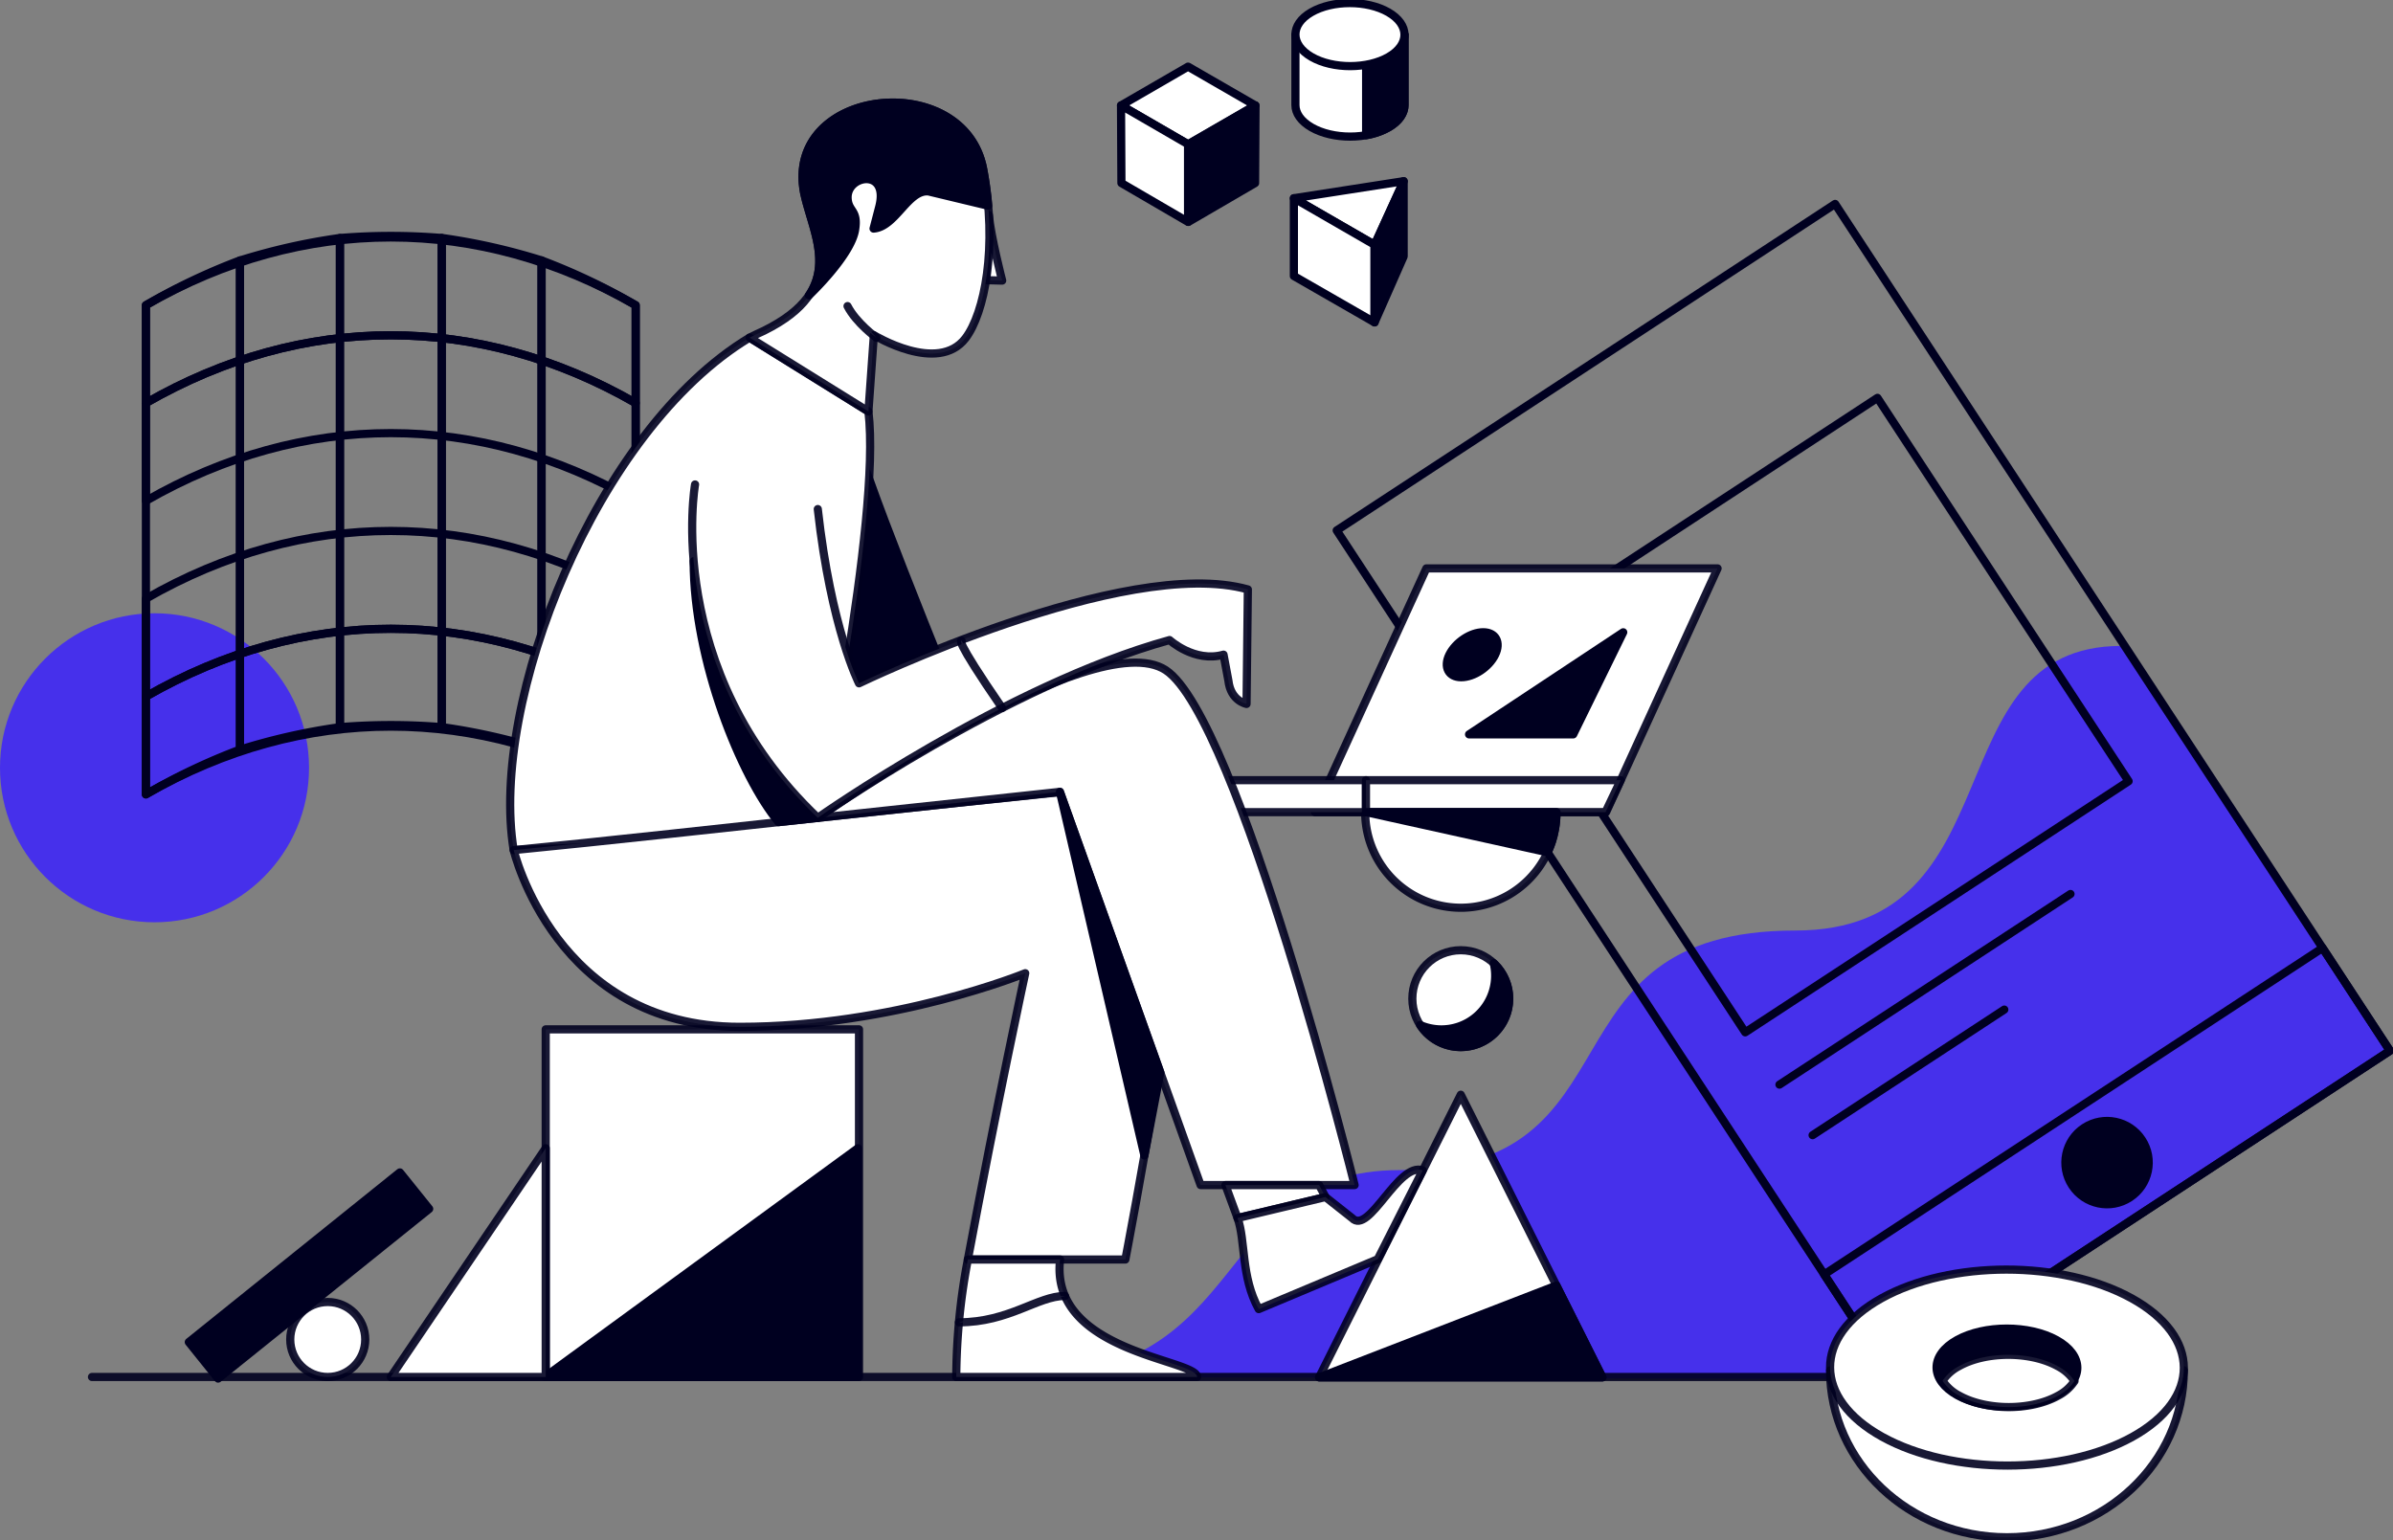 <svg xmlns="http://www.w3.org/2000/svg" viewBox="0 0 1170 753.18" width="100%"><rect x="0" y="0" width="1170" height="753.18" fill="#808080" stroke="none"/><g><path fill="#4630EB" d="M500.27,673.3c113.23,0,91.36-101.15,183.82-101.15C805,572.15,749.9,455,877.78,455c108.94,0,66.9-139.16,159.26-139.16l131.45,197.94L924.82,674.28Z"></path><circle fill="#4630EB" cx="75.55" cy="375.42" r="75.55"></circle><path stroke="rgba(0, 0, 32, 1)" fill="rgba(0, 0, 32, 1)" stroke-linecap="round" stroke-linejoin="round" stroke-width="4px" d="M368.84,259.62c-16-58.4,38.48-75.23,56.61-24.16,15.86,44.7,60.6,153,60.6,153l-68.52,11.48Z"></path><path stroke="rgba(0, 0, 32, 0.9)" fill="#FFFFFF" stroke-linecap="round" stroke-linejoin="round" stroke-width="4px" d="M482.09,137l7.9.2s-5.52-21.27-6.5-32.1Z"></path><path fill="none" stroke="rgba(0, 0, 32, 1)" stroke-linecap="round" stroke-linejoin="round" stroke-width="4px" d="M117.34,366.52a304,304,0,0,0-46,21.91V149.24a304.09,304.09,0,0,1,46-21.91Q117.34,246.93,117.34,366.52Z"></path><path fill="none" stroke="rgba(0, 0, 32, 1)" stroke-linecap="round" stroke-linejoin="round" stroke-width="4px" d="M166.17,355.56a304,304,0,0,0-48.84,11q0-119.59,0-239.19a303.94,303.94,0,0,1,48.84-11Z"></path><path fill="none" stroke="rgba(0, 0, 32, 1)" stroke-linecap="round" stroke-linejoin="round" stroke-width="4px" d="M216,355.56a304.84,304.84,0,0,0-49.78,0V116.38a304.91,304.91,0,0,1,49.78,0Q216,236,216,355.56Z"></path><path fill="none" stroke="rgba(0, 0, 32, 1)" stroke-linecap="round" stroke-linejoin="round" stroke-width="4px" d="M264.79,366.52a304.1,304.1,0,0,0-48.84-11q0-119.59,0-239.18a303.94,303.94,0,0,1,48.84,11Q264.79,246.92,264.79,366.52Z"></path><path fill="none" stroke="rgba(0, 0, 32, 1)" stroke-linecap="round" stroke-linejoin="round" stroke-width="4px" d="M310.8,388.43a303.93,303.93,0,0,0-46-21.91q0-119.59,0-239.18a304,304,0,0,1,46,21.91Z"></path><path fill="none" stroke="rgba(0, 0, 32, 1)" stroke-linecap="round" stroke-linejoin="round" stroke-width="4px" d="M71.32,197.08V149.24c76.79-44.19,162.7-44.18,239.48,0v47.84C234,152.9,148.12,152.9,71.32,197.08Z"></path><path fill="none" stroke="rgba(0, 0, 32, 1)" stroke-linecap="round" stroke-linejoin="round" stroke-width="4px" d="M71.32,244.92V197.08c76.79-44.18,162.7-44.18,239.48,0v47.84C234,200.74,148.12,200.73,71.32,244.92Z"></path><path fill="none" stroke="rgba(0, 0, 32, 1)" stroke-linecap="round" stroke-linejoin="round" stroke-width="4px" d="M71.32,340.59V292.75c76.79-44.18,162.7-44.18,239.48,0v47.84C234,296.41,148.12,296.41,71.32,340.59Z"></path><path fill="none" stroke="rgba(0, 0, 32, 1)" stroke-linecap="round" stroke-linejoin="round" stroke-width="4px" d="M71.32,388.43V340.59c76.79-44.18,162.7-44.18,239.48,0v47.84C234,344.25,148.12,344.24,71.32,388.43Z"></path><path stroke="rgba(0, 0, 32, 0.9)" fill="#FFFFFF" stroke-linecap="round" stroke-linejoin="round" stroke-width="4px" d="M251.15,415.68C239.19,343,291.4,210.31,366.48,165.1l58.12,36.11c6.4,53-25.8,205.6-25.8,205.6S334,412.84,251.15,415.68Z"></path><path stroke="rgba(0, 0, 32, 0.9)" fill="#FFFFFF" stroke-linecap="round" stroke-linejoin="round" stroke-width="4px" d="M393.15,94.23c4.63,21.94,21.71,47-19.67,67.52q-3.47,1.55-7,3.35l58.12,36.11,2.65-37.35s31.3,19.2,44.79,1.54c9.28-12.15,15.91-44.56,8.66-82.74C471.33,33.32,383.34,42.56,393.15,94.23Z"></path><rect fill="none" stroke="rgba(0, 0, 32, 1)" stroke-linecap="round" stroke-linejoin="round" stroke-width="4px" x="765.37" y="139.08" width="291.31" height="495.02" transform="translate(-62.88 562.44) rotate(-33.23)"></rect><rect fill="none" stroke="rgba(0, 0, 32, 1)" stroke-linecap="round" stroke-linejoin="round" stroke-width="4px" x="773.58" y="237.63" width="224.08" height="224.08" transform="translate(-46.81 542.49) rotate(-33.23)"></rect><rect fill="none" stroke="rgba(0, 0, 32, 1)" stroke-linecap="round" stroke-linejoin="round" stroke-width="4px" x="884.54" y="538.45" width="291.31" height="60.1" transform="translate(-143.08 657.49) rotate(-33.23)"></rect><circle stroke="rgba(0, 0, 32, 1)" fill="rgba(0, 0, 32, 1)" stroke-linecap="round" stroke-linejoin="round" stroke-width="4px" cx="1030.19" cy="568.5" r="20.37" transform="translate(-143.08 657.49) rotate(-33.23)"></circle><line fill="none" stroke="rgba(0, 0, 32, 1)" stroke-linecap="round" stroke-linejoin="round" stroke-width="4px" x1="870.03" y1="530.34" x2="1012.32" y2="437.13"></line><line fill="none" stroke="rgba(0, 0, 32, 1)" stroke-linecap="round" stroke-linejoin="round" stroke-width="4px" x1="886.23" y1="555.06" x2="979.95" y2="493.66"></line><line stroke="rgba(0, 0, 32, 0.9)" fill="#FFFFFF" stroke-linecap="round" stroke-linejoin="round" stroke-width="4px" x1="44.97" y1="673.3" x2="1030.46" y2="673.3"></line><rect stroke="rgba(0, 0, 32, 0.9)" fill="#FFFFFF" stroke-linecap="round" stroke-linejoin="round" stroke-width="4px" x="266.81" y="503.32" width="153.18" height="169.98"></rect><polygon stroke="rgba(0, 0, 32, 1)" fill="rgba(0, 0, 32, 1)" stroke-linecap="round" stroke-linejoin="round" stroke-width="4px" points="419.47 561.44 266.29 673.3 419.47 673.3 419.47 561.44"></polygon><polygon stroke="rgba(0, 0, 32, 0.9)" fill="#FFFFFF" stroke-linecap="round" stroke-linejoin="round" stroke-width="4px" points="266.81 561.44 266.81 673.3 191.06 673.3 266.81 561.44"></polygon><circle stroke="rgba(0, 0, 32, 0.9)" fill="#FFFFFF" stroke-linecap="round" stroke-linejoin="round" stroke-width="4px" cx="160.24" cy="654.97" r="18.33"></circle><path stroke="rgba(0, 0, 32, 0.9)" fill="#FFFFFF" stroke-linecap="round" stroke-linejoin="round" stroke-width="4px" d="M761,397.1a46.76,46.76,0,0,1-93.52,0Z"></path><rect stroke="rgba(0, 0, 32, 1)" fill="rgba(0, 0, 32, 1)" stroke-linecap="round" stroke-linejoin="round" stroke-width="4px" x="84.89" y="612.22" width="132.41" height="22.86" transform="translate(-357.46 232.32) rotate(-38.8)"></rect><polygon stroke="rgba(0, 0, 32, 0.9)" fill="#FFFFFF" stroke-linecap="round" stroke-linejoin="round" stroke-width="4px" points="714.21 673.48 783.47 673.48 714.21 535.29 644.95 673.48 714.21 673.48"></polygon><polygon stroke="rgba(0, 0, 32, 0.9)" fill="#FFFFFF" stroke-linecap="round" stroke-linejoin="round" stroke-width="4px" points="839.77 277.93 697.38 277.93 642.89 397.1 785.28 397.1 839.77 277.93"></polygon><rect stroke="rgba(0, 0, 32, 0.9)" fill="#FFFFFF" stroke-linecap="round" stroke-linejoin="round" stroke-width="4px" x="533.4" y="381.49" width="134.45" height="15.62"></rect><path stroke="rgba(0, 0, 32, 0.9)" fill="#FFFFFF" stroke-linecap="round" stroke-linejoin="round" stroke-width="4px" d="M428.49,165.1s-9.88-7.18-14.11-15.43"></path><path stroke="rgba(0, 0, 32, 1)" fill="rgba(0, 0, 32, 1)" stroke-linecap="round" stroke-linejoin="round" stroke-width="4px" d="M708.6,320.15c3-6.06,10.39-11,16.58-11s8.8,4.92,5.83,11-10.39,11-16.58,11S705.63,326.21,708.6,320.15Z"></path><polygon stroke="rgba(0, 0, 32, 1)" fill="rgba(0, 0, 32, 1)" stroke-linecap="round" stroke-linejoin="round" stroke-width="4px" points="769.19 359.08 718.27 359.08 718.27 359.08 793.64 309.17 769.19 359.08"></polygon><path stroke="rgba(0, 0, 32, 1)" fill="rgba(0, 0, 32, 1)" stroke-linecap="round" stroke-linejoin="round" stroke-width="4px" d="M393.15,94.23c3.39,16.06,13.44,33.79,2.37,50.19h0s21-19.81,22.63-32.5c1.4-9.45-3.46-8.4-3.73-15.07-.46-11.35,20.36-14.78,15.46,4.26l-2.77,10.65C437.89,111,444,92.57,454,93.6l29.15,7a176.84,176.84,0,0,0-2.46-17.89C471.33,33.32,383.34,42.56,393.15,94.23Z"></path><polygon stroke="rgba(0, 0, 32, 0.9)" fill="#FFFFFF" stroke-linecap="round" stroke-linejoin="round" stroke-width="4px" points="792.42 381.49 667.85 381.49 667.85 397.1 784.98 397.1 792.42 381.49"></polygon><path stroke="rgba(0, 0, 32, 0.9)" fill="#FFFFFF" stroke-linecap="round" stroke-linejoin="round" stroke-width="4px" d="M550.21,615.87s33.7-174.92,33.7-234.58c-79.48,6.33-247,26.05-332.76,34.38,0,0,20.41,86.42,110.49,86.42,75.88,0,139.62-26.22,139.62-26.22s-13.86,64.05-28.05,140h77Z"></path><path stroke="rgba(0, 0, 32, 0.9)" fill="#FFFFFF" stroke-linecap="round" stroke-linejoin="round" stroke-width="4px" d="M518.3,615.87H473.21a314.28,314.28,0,0,0-5.67,57.43H585.28C585.28,664.54,513.07,661.4,518.3,615.87Z"></path><path stroke="rgba(0, 0, 32, 1)" fill="#FFFFFF" stroke-linecap="round" stroke-linejoin="round" stroke-width="4px" d="M686.68,16.94H633.37V51.37h0c0,4,2.65,7.9,7.87,10.92,10.44,6,27.32,6,37.7,0,5.19-3,7.77-7,7.74-10.92h0Z"></path><polygon stroke="rgba(0, 0, 32, 1)" fill="#FFFFFF" stroke-linecap="round" stroke-linejoin="round" stroke-width="4px" points="548.1 51.55 580.87 32.58 613.75 51.55 580.87 70.53 548.1 51.55"></polygon><polygon stroke="rgba(0, 0, 32, 1)" fill="#FFFFFF" stroke-linecap="round" stroke-linejoin="round" stroke-width="4px" points="548.1 51.55 548.29 89.52 580.87 108.5 580.87 70.53 548.1 51.55"></polygon><polygon stroke="rgba(0, 0, 32, 1)" fill="rgba(0, 0, 32, 1)" stroke-linecap="round" stroke-linejoin="round" stroke-width="4px" points="613.85 51.55 613.64 89.52 581.07 108.5 581.07 70.53 613.85 51.55"></polygon><polygon stroke="rgba(0, 0, 32, 1)" fill="#FFFFFF" stroke-linecap="round" stroke-linejoin="round" stroke-width="4px" points="686.28 88.59 632.61 96.93 672.07 119.71 686.28 88.59"></polygon><polygon stroke="rgba(0, 0, 32, 1)" fill="#FFFFFF" stroke-linecap="round" stroke-linejoin="round" stroke-width="4px" points="632.61 96.93 632.61 134.97 672.07 157.64 672.07 119.71 632.61 96.93"></polygon><path stroke="rgba(0, 0, 32, 1)" fill="#FFFFFF" stroke-linecap="round" stroke-linejoin="round" stroke-width="4px" d="M672.07,119.71"></path><polygon stroke="rgba(0, 0, 32, 1)" fill="rgba(0, 0, 32, 1)" stroke-linecap="round" stroke-linejoin="round" stroke-width="4px" points="686.28 88.59 686.28 125.39 672.07 157.64 672.07 119.71 686.28 88.59"></polygon><path stroke="rgba(0, 0, 32, 1)" fill="rgba(0, 0, 32, 1)" stroke-linecap="round" stroke-linejoin="round" stroke-width="4px" d="M667.94,16.94V66.12a33.76,33.76,0,0,0,11-3.84c5.19-3,7.77-7,7.74-10.92h0V16.94Z"></path><path stroke="rgba(0, 0, 32, 1)" fill="#FFFFFF" stroke-linecap="round" stroke-linejoin="round" stroke-width="4px" d="M678.81,6c-10.44-6-27.32-6-37.69,0s-10.32,15.81.12,21.83,27.32,6,37.7,0,10.32-15.8-.13-21.83"></path><circle stroke="rgba(0, 0, 32, 0.9)" fill="#FFFFFF" stroke-linecap="round" stroke-linejoin="round" stroke-width="4px" cx="714.21" cy="488.31" r="23.68"></circle><polygon stroke="rgba(0, 0, 32, 1)" fill="rgba(0, 0, 32, 1)" stroke-linecap="round" stroke-linejoin="round" stroke-width="4px" points="644.95 673.48 760.97 628.59 783.47 673.48 644.95 673.48"></polygon><path stroke="rgba(0, 0, 32, 1)" fill="rgba(0, 0, 32, 1)" stroke-linecap="round" stroke-linejoin="round" stroke-width="4px" d="M730.33,471a26.28,26.28,0,0,1-36,30.19,23.67,23.67,0,1,0,36-30.19Z"></path><path stroke="rgba(0, 0, 32, 0.9)" fill="#FFFFFF" stroke-linecap="round" stroke-linejoin="round" stroke-width="4px" d="M662.3,579.46H587l-68.8-192.27L399.84,399.91s134.57-95.53,170.1-72.25S662.3,579.46,662.3,579.46Z"></path><polygon stroke="rgba(0, 0, 32, 1)" fill="rgba(0, 0, 32, 1)" stroke-linecap="round" stroke-linejoin="round" stroke-width="4px" points="518.23 387.19 559.53 564.99 567.31 524.36 518.23 387.19"></polygon><path stroke="rgba(0, 0, 32, 1)" fill="rgba(0, 0, 32, 1)" stroke-linecap="round" stroke-linejoin="round" stroke-width="4px" d="M667.85,397.1l88.8,19.64S761,409.12,761,397.1Z"></path><path stroke="rgba(0, 0, 32, 0.9)" fill="#FFFFFF" stroke-linecap="round" stroke-linejoin="round" stroke-width="4px" d="M548.52,252.48"></path><path stroke="rgba(0, 0, 32, 0.9)" fill="#FFFFFF" stroke-linecap="round" stroke-linejoin="round" stroke-width="4px" d="M468.85,646.57c24.52,0,38.5-12.89,51.84-12.89"></path><polygon stroke="rgba(0, 0, 32, 0.9)" fill="#FFFFFF" stroke-linecap="round" stroke-linejoin="round" stroke-width="4px" points="605.07 595.58 599.14 579.46 644.95 579.46 648.09 585.32 605.07 595.58"></polygon><path stroke="rgba(0, 0, 32, 0.9)" fill="#FFFFFF" stroke-linecap="round" stroke-linejoin="round" stroke-width="4px" d="M605.06,595.58l43-10.26,13,10.26c8.29,8.67,22.6-27.7,34.56-23.3l-22,43.43-58.19,24.41C606.64,624.28,609.06,606.47,605.06,595.58Z"></path><path stroke="rgba(0, 0, 32, 1)" fill="rgba(0, 0, 32, 1)" stroke-linecap="round" stroke-linejoin="round" stroke-width="4px" d="M339.15,274.39c0,48.62,23.12,105.44,41.51,127.61l19.19-2.08,19.63-25.48Z"></path><path stroke="rgba(0, 0, 32, 0.9)" fill="#FFFFFF" stroke-linecap="round" stroke-linejoin="round" stroke-width="4px" d="M339.83,236.88s-16,90.78,60,163c0,0,92.08-64.85,172-86.91,0,0,12.18,11.17,26.39,7.14l2.37,12.65c1.09,10.06,8.88,11.45,8.88,11.45l.64-56C550,271.33,420,334.12,420,334.12s-13.67-26.67-20.16-85.2"></path><path stroke="rgba(0, 0, 32, 0.9)" fill="#FFFFFF" stroke-linecap="round" stroke-linejoin="round" stroke-width="4px" d="M470.16,313.32s-4.56-2.56,19.83,32.9"></path><path stroke="rgba(0, 0, 32, 0.9)" fill="#FFFFFF" stroke-linecap="round" stroke-linejoin="round" stroke-width="4px" d="M1067.73,670.07c0,45.07-38.72,81.61-86.48,81.61s-86.48-36.54-86.48-81.61h173"></path><path stroke="rgba(0, 0, 32, 0.9)" fill="#FFFFFF" stroke-linecap="round" stroke-linejoin="round" stroke-width="4px" d="M1042.2,634.82c-33.88-18.71-88.63-18.7-122.29,0s-33.49,49,.39,67.75,88.64,18.71,122.31,0,33.48-49-.41-67.75"></path><path stroke="rgba(0, 0, 32, 1)" fill="rgba(0, 0, 32, 1)" stroke-linecap="round" stroke-linejoin="round" stroke-width="4px" d="M1005.5,655.22c-13.48-7.44-35.27-7.44-48.66,0s-13.32,19.51.16,27,35.27,7.44,48.66,0,13.32-19.51-.16-27"></path><path stroke="rgba(0, 0, 32, 0.9)" fill="#FFFFFF" stroke-linecap="round" stroke-linejoin="round" stroke-width="4px" d="M1006.06,668c-13.36-7.38-35-7.38-48.23,0a21.54,21.54,0,0,0-8.08,7.18,21.75,21.75,0,0,0,8.23,7.3c13.36,7.38,35,7.38,48.23,0a21.53,21.53,0,0,0,8.07-7.18A21.76,21.76,0,0,0,1006.06,668Z"></path></g></svg>